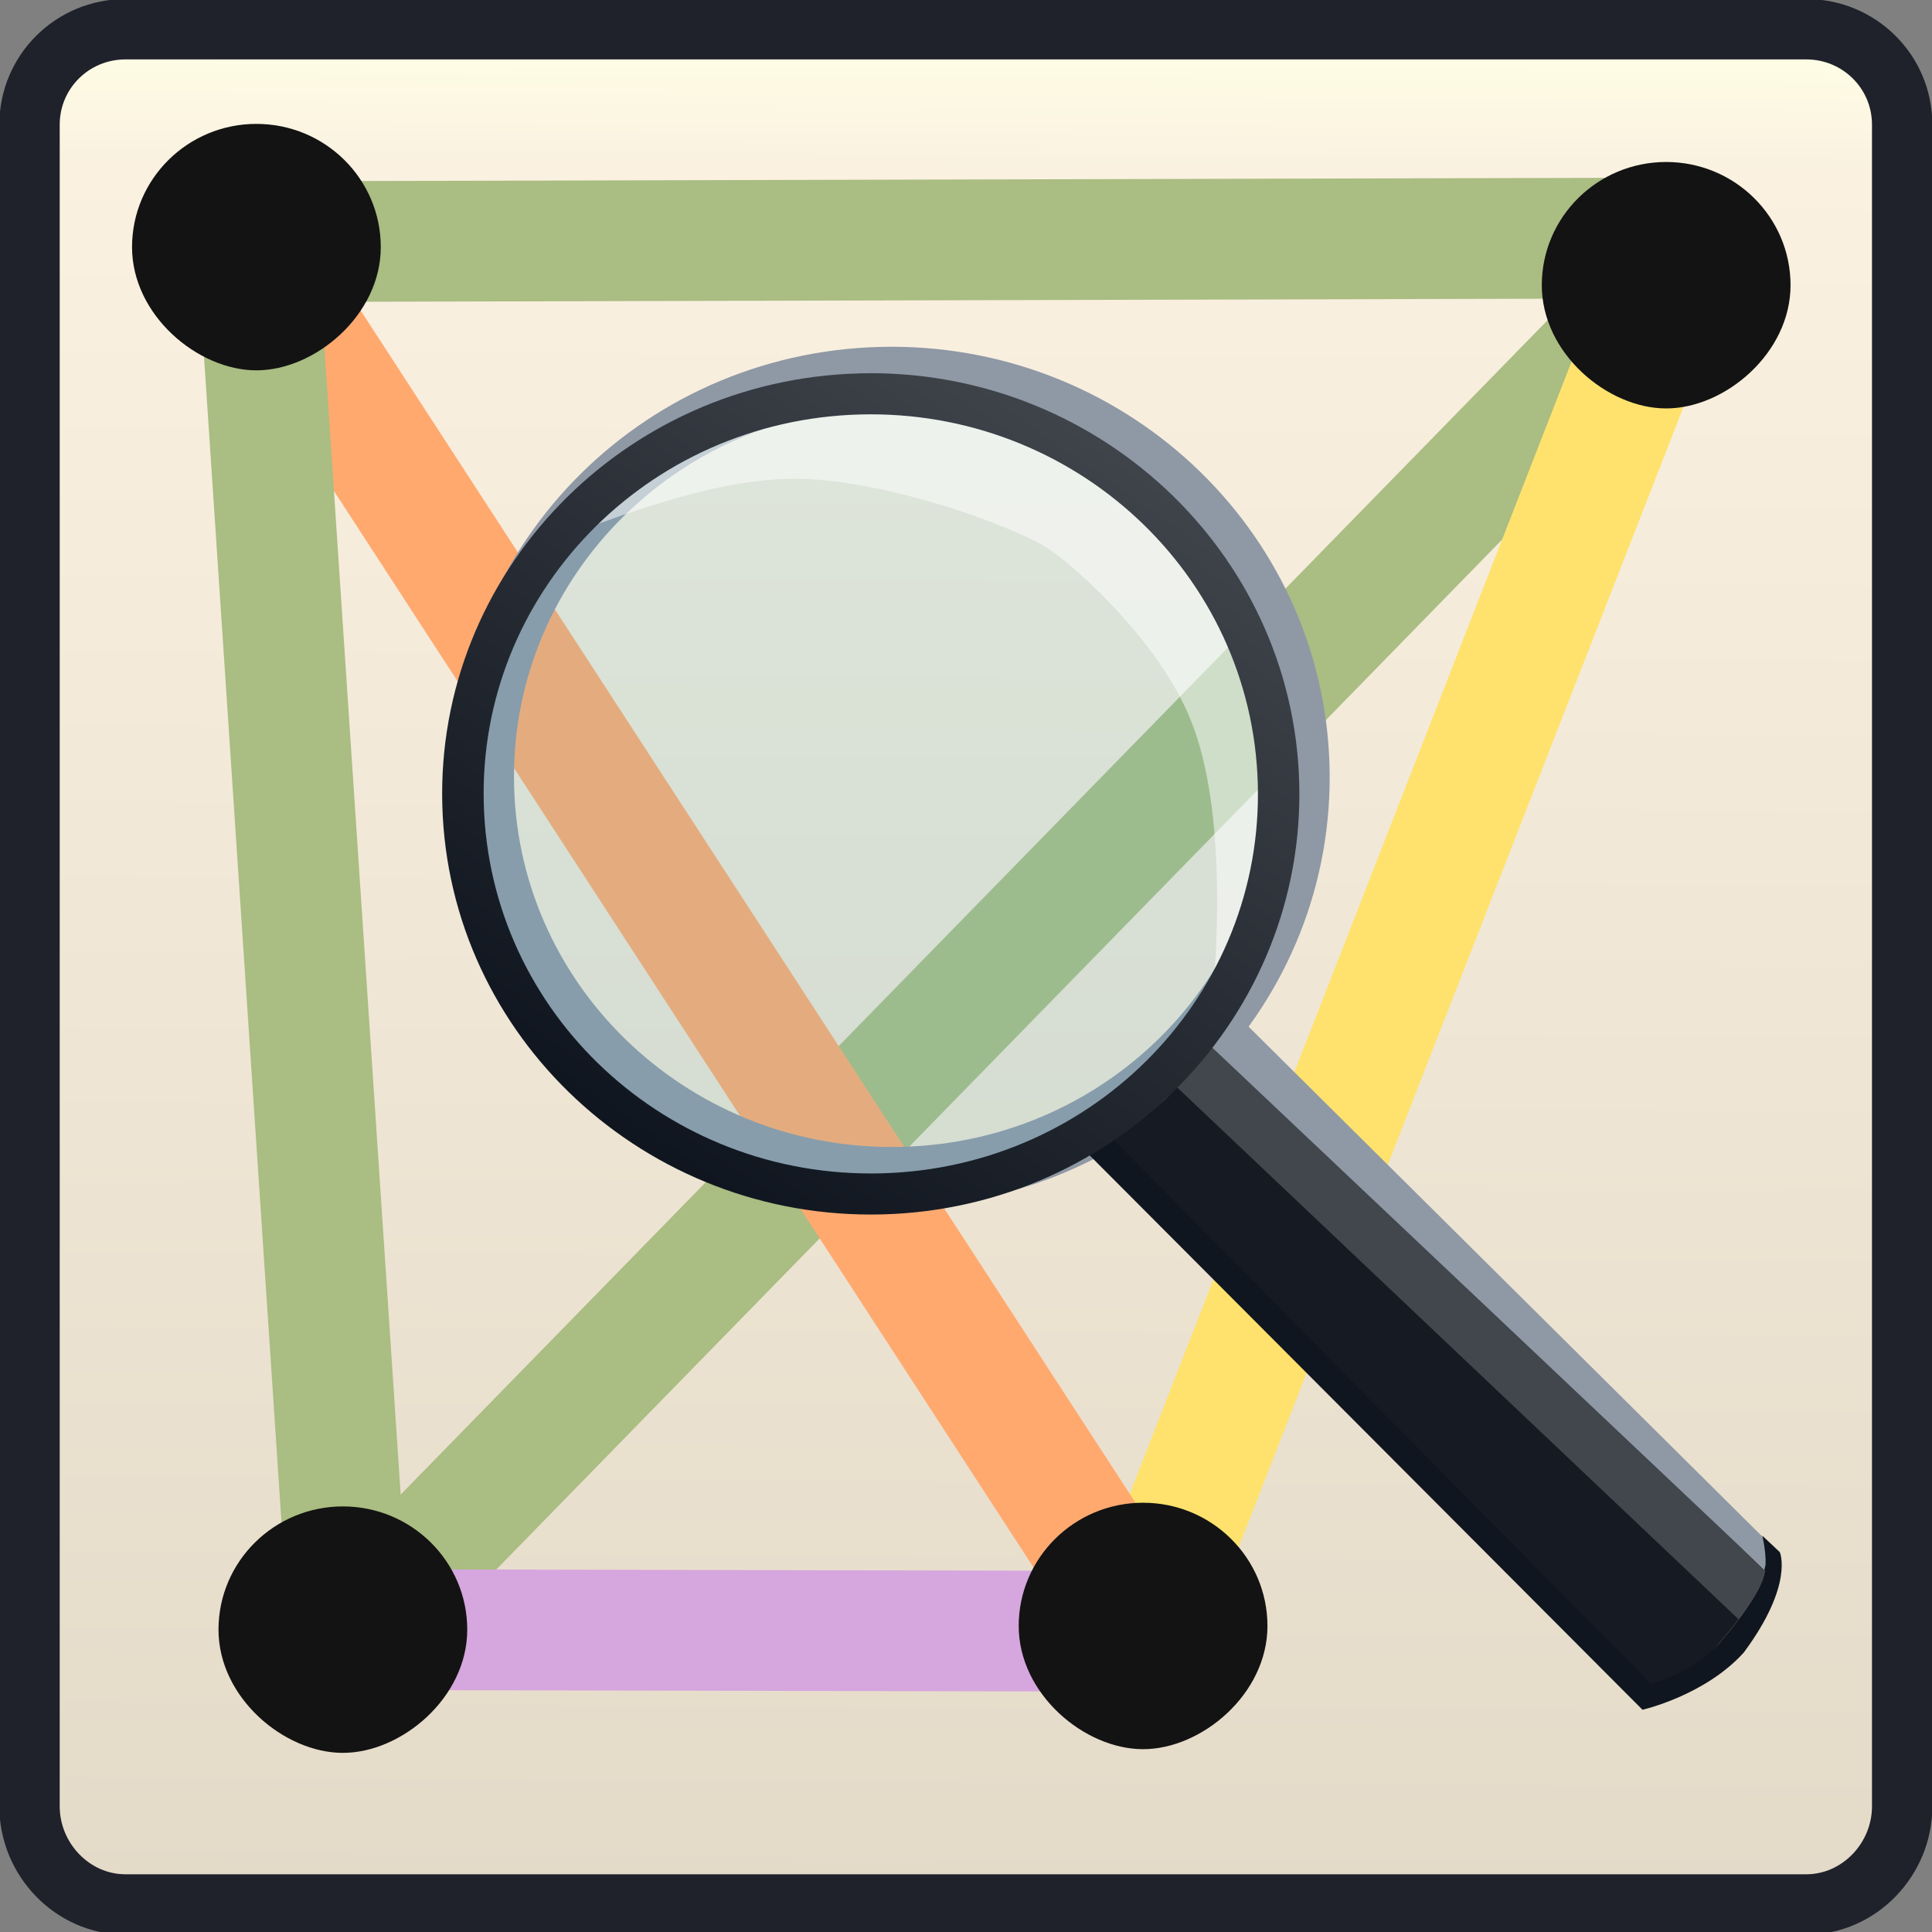<?xml version="1.0" encoding="UTF-8" standalone="no"?>
<!-- Created with Inkscape (http://www.inkscape.org/) -->

<svg
   xmlns:dc="http://purl.org/dc/elements/1.1/"
   xmlns:cc="http://creativecommons.org/ns#"
   xmlns:rdf="http://www.w3.org/1999/02/22-rdf-syntax-ns#"
   xmlns:svg="http://www.w3.org/2000/svg"
   xmlns="http://www.w3.org/2000/svg"
   xmlns:xlink="http://www.w3.org/1999/xlink"
   xmlns:sodipodi="http://sodipodi.sourceforge.net/DTD/sodipodi-0.dtd"
   xmlns:inkscape="http://www.inkscape.org/namespaces/inkscape"
   width="32"
   height="32"
   viewBox="0 0 32 32"
   id="svg2"
   version="1.1"
   inkscape:version="0.91 r13725"
   sodipodi:docname="point-set-viewer.svg">
  <rect x="0" y="0" width="32" height="32" fill="#808080" stroke="none"/>
  <defs
     id="defs4">
    <linearGradient
       inkscape:collect="always"
       id="linearGradient5003">
      <stop
         style="stop-color:#10161f;stop-opacity:1"
         offset="0"
         id="stop5005" />
      <stop
         id="stop5011"
         offset="0.921"
         style="stop-color:#42464d;stop-opacity:1" />
      <stop
         style="stop-color:#8b6431;stop-opacity:0;"
         offset="1"
         id="stop5007" />
    </linearGradient>
    <linearGradient
       inkscape:collect="always"
       id="linearGradient4328">
      <stop
         style="stop-color:#e4dac8;stop-opacity:1"
         offset="0"
         id="stop4330" />
      <stop
         id="stop4336"
         offset="0.87"
         style="stop-color:#faf1e1;stop-opacity:1" />
      <stop
         style="stop-color:#ffffe5;stop-opacity:1"
         offset="0.937"
         id="stop4338" />
      <stop
         style="stop-color:#e9eaea;stop-opacity:1"
         offset="1"
         id="stop4332" />
    </linearGradient>
    <linearGradient
       inkscape:collect="always"
       xlink:href="#linearGradient5003"
       id="linearGradient5009"
       x1="10.562"
       y1="1034.569"
       x2="23.988"
       y2="1015.507"
       gradientUnits="userSpaceOnUse"
       gradientTransform="matrix(0.687,0,0,0.68,2.538,335.092)" />
    <linearGradient
       inkscape:collect="always"
       xlink:href="#linearGradient4328"
       id="linearGradient5273"
       gradientUnits="userSpaceOnUse"
       gradientTransform="matrix(0.698,0,0,0.697,-1.256,319.197)"
       x1="23.052"
       y1="1051.018"
       x2="23.302"
       y2="1003.812" />
  </defs>
  <sodipodi:namedview
     id="base"
     pagecolor="#ffffff"
     bordercolor="#666666"
     borderopacity="1.0"
     inkscape:pageopacity="0.0"
     inkscape:pageshadow="2"
     inkscape:zoom="19.003495"
     inkscape:cx="16.743515"
     inkscape:cy="12.779224"
     inkscape:document-units="px"
     inkscape:current-layer="layer1"
     showgrid="true"
     units="px"
     inkscape:snap-object-midpoints="true"
     inkscape:snap-grids="false"
     inkscape:object-nodes="true"
     inkscape:window-width="1920"
     inkscape:window-height="1017"
     inkscape:window-x="0"
     inkscape:window-y="30"
     inkscape:window-maximized="1"
     inkscape:snap-nodes="true"
     inkscape:object-paths="true"
     inkscape:snap-others="true">
    <inkscape:grid
       type="xygrid"
       id="grid4136"
       dotted="false" />
  </sodipodi:namedview>
  <g
     inkscape:label="Layer 1"
     inkscape:groupmode="layer"
     id="layer1"
     transform="translate(0,-1020.362)"
     style="display:inline">
    <path
       sodipodi:nodetypes="sssssssss"
       inkscape:connector-curvature="0"
       id="path5271"
       d="m 2.091,1021.081 27.786,0 c 0.855,0 1.543,0.687 1.543,1.541 l 0,27.698 c 0,0.854 -0.688,1.541 -1.543,1.541 l -27.786,0 c -0.855,0 -1.511,-0.412 -1.512,-1.265 l -0.031,-27.973 c -9.4966e-4,-0.854 0.688,-1.541 1.543,-1.541 z"
       style="fill:url(#linearGradient5273);fill-opacity:1;stroke:none;stroke-width:1;stroke-linejoin:bevel;stroke-miterlimit:4;stroke-dasharray:none;stroke-dashoffset:0;stroke-opacity:1" />
    <path
       style="fill:none;fill-opacity:1;stroke:#1f222b;stroke-width:1;stroke-linejoin:bevel;stroke-miterlimit:4;stroke-dasharray:none;stroke-dashoffset:0;stroke-opacity:1"
       d="m 2.079,1020.846 27.837,0 c 0.881,0 1.59,0.705 1.59,1.581 l 0,27.854 c 0,0.876 -0.709,1.625 -1.59,1.625 l -27.837,0 c -0.881,0 -1.59,-0.749 -1.59,-1.625 l 0,-27.854 c 0,-0.876 0.709,-1.581 1.59,-1.581 z"
       id="path5114"
       inkscape:connector-curvature="0"
       sodipodi:nodetypes="sssssssss" />
    <path
       style="fill:none;fill-rule:evenodd;stroke:#aabd82;stroke-width:2;stroke-linecap:butt;stroke-linejoin:miter;stroke-opacity:1;stroke-miterlimit:4;stroke-dasharray:none"
       d="M 5.787,1047.418 27.597,1025.086"
       id="path5116"
       inkscape:connector-curvature="0"
       sodipodi:nodetypes="cc" />
    <path
       style="fill:none;fill-rule:evenodd;stroke:#d6a6de;stroke-width:2;stroke-linecap:butt;stroke-linejoin:miter;stroke-miterlimit:4;stroke-dasharray:none;stroke-opacity:1"
       d="m 18.998,1047.381 -13.319,-0.027"
       id="path5118"
       inkscape:connector-curvature="0"
       sodipodi:nodetypes="cc" />
    <path
       style="fill:none;fill-rule:evenodd;stroke:#ffe26d;stroke-width:2;stroke-linecap:butt;stroke-linejoin:miter;stroke-miterlimit:4;stroke-dasharray:none;stroke-opacity:1"
       d="m 27.597,1025.086 -8.664,22.207"
       id="path5120"
       inkscape:connector-curvature="0"
       sodipodi:nodetypes="cc" />
    <path
       style="fill:none;fill-rule:evenodd;stroke:#ffa96f;stroke-width:2;stroke-linecap:butt;stroke-linejoin:miter;stroke-miterlimit:4;stroke-dasharray:none;stroke-opacity:1"
       d="M 18.998,1047.381 4.04,1024.365"
       id="path5147"
       inkscape:connector-curvature="0"
       sodipodi:nodetypes="cc" />
    <path
       style="fill:none;fill-rule:evenodd;stroke:#aabd82;stroke-width:2;stroke-linecap:butt;stroke-linejoin:miter;stroke-miterlimit:4;stroke-dasharray:none;stroke-opacity:1"
       d="m 4.299,1025.033 1.488,22.384"
       id="path5122"
       inkscape:connector-curvature="0"
       sodipodi:nodetypes="cc" />
    <path
       style="fill:none;fill-rule:evenodd;stroke:#aabd82;stroke-width:2;stroke-linecap:butt;stroke-linejoin:miter;stroke-miterlimit:4;stroke-dasharray:none;stroke-opacity:1"
       d="m 4.04,1024.365 23.775,-0.061"
       id="path5124"
       inkscape:connector-curvature="0"
       sodipodi:nodetypes="cc" />
    <path
       style="fill:#131313;fill-opacity:1;stroke:none;stroke-width:2;stroke-linejoin:bevel;stroke-miterlimit:4;stroke-dasharray:none;stroke-dashoffset:0;stroke-opacity:1"
       d="m 20.993,1047.293 c 0,1.127 -1.089,2.041 -2.06,2.041 -0.971,0 -2.06,-0.913 -2.06,-2.041 0,-1.127 0.922,-2.041 2.06,-2.041 1.138,0 2.06,0.914 2.06,2.041 z"
       id="path5313"
       inkscape:connector-curvature="0"
       sodipodi:nodetypes="sssss" />
    <path
       style="fill:#131313;fill-opacity:1;stroke:none;stroke-width:1;stroke-linejoin:bevel;stroke-miterlimit:4;stroke-dasharray:none;stroke-dashoffset:0;stroke-opacity:1"
       d="m 6.307,1024.455 c 0,1.127 -1.089,2.041 -2.06,2.041 -0.971,0 -2.06,-0.914 -2.06,-2.041 0,-1.127 0.922,-2.041 2.06,-2.041 1.138,0 2.06,0.913 2.06,2.041 z"
       id="path5321"
       inkscape:connector-curvature="0"
       sodipodi:nodetypes="sssss" />
    <path
       style="display:inline;fill:none;fill-opacity:0.82;stroke:#8f98a5;stroke-width:1;stroke-linejoin:bevel;stroke-miterlimit:4;stroke-dasharray:none;stroke-dashoffset:0;stroke-opacity:1"
       d="m 21.521,1033.053 c 0.103,3.659 -2.837,6.705 -6.566,6.804 -3.729,0.099 -6.836,-2.787 -6.939,-6.445 -0.103,-3.659 2.837,-6.705 6.566,-6.804 3.729,-0.099 6.836,2.787 6.939,6.445 z"
       id="ellipse4261"
       inkscape:connector-curvature="0"
       sodipodi:nodetypes="sssss" />
    <path
       style="display:inline;fill:#151a23;fill-opacity:1;stroke:none;stroke-width:1;stroke-linejoin:bevel;stroke-miterlimit:4;stroke-dasharray:none;stroke-dashoffset:0;stroke-opacity:1"
       d="m 19.976,1037.375 c -0.63,1.341 -0.49,1.15 -1.811,1.859 l 9.064,9.067 c 0,0 0.366,0.314 1.267,-0.744 0.776,-0.912 0.735,-1.187 0.735,-1.187 z"
       id="rect4265"
       inkscape:connector-curvature="0"
       sodipodi:nodetypes="cccscc" />
    <path
       style="fill:#ffffff;fill-opacity:0.194;fill-rule:evenodd;stroke:none;stroke-width:1px;stroke-linecap:butt;stroke-linejoin:miter;stroke-opacity:1"
       d="m 19.762,1037.385 -0.389,0.87 9.526,9.025 c 0.634,-0.748 0.375,-1.003 0.375,-1.003 l -9.326,-8.93 z"
       id="path4360"
       inkscape:connector-curvature="0"
       sodipodi:nodetypes="cccccc" />
    <path
       style="display:inline;fill:#8f98a5;fill-opacity:1;stroke:none;stroke-width:1;stroke-linejoin:bevel;stroke-miterlimit:4;stroke-dasharray:none;stroke-dashoffset:0;stroke-opacity:1"
       d="m 20.203,1036.895 -0.348,0.607 9.377,8.866 0.223,-0.292 -9.251,-9.182 z"
       id="rect4263"
       inkscape:connector-curvature="0"
       sodipodi:nodetypes="cccccc" />
    <path
       style="display:inline;fill:#5fb6ca;fill-opacity:0.17;stroke:none;stroke-width:1;stroke-linejoin:bevel;stroke-miterlimit:4;stroke-dasharray:none;stroke-dashoffset:0;stroke-opacity:1"
       d="m 21.175,1033.332 c 0.103,3.659 -2.837,6.705 -6.566,6.804 -3.729,0.099 -6.836,-2.787 -6.939,-6.445 -0.103,-3.659 2.837,-6.705 6.566,-6.804 3.729,-0.099 6.836,2.787 6.939,6.445 z"
       id="path4259"
       inkscape:connector-curvature="0"
       sodipodi:nodetypes="sssss" />
    <path
       style="display:inline;fill:#ffffff;fill-opacity:0.51;fill-rule:evenodd;stroke:none;stroke-width:1px;stroke-linecap:butt;stroke-linejoin:miter;stroke-opacity:1"
       d="m 9.466,1029.197 c 1.024,-0.369 2.502,-0.935 3.806,-0.904 1.44,0.034 3.574,0.79 4.148,1.196 0.46,0.325 1.782,1.511 2.3,2.792 0.518,1.282 0.486,3.227 0.363,4.665 0.556,-0.81 1.449,-3.433 1.286,-3.767 -0.384,-0.783 -0.767,-2.534 -1.687,-3.701 -1.057,-1.34 -2.68,-2.066 -3.416,-2.303 -1.56,-0.503 -4.483,0.237 -4.483,0.237 z"
       id="path4274"
       inkscape:connector-curvature="0"
       sodipodi:nodetypes="casccssscc" />
    <path
       style="display:inline;fill:#10161f;fill-opacity:1;stroke:none;stroke-width:1;stroke-linejoin:bevel;stroke-miterlimit:4;stroke-dasharray:none;stroke-dashoffset:0;stroke-opacity:1"
       d="m 18.369,1039.16 c -0.175,0.024 -0.349,0.067 -0.52,0.139 l 9.356,9.382 c 0,0 1.032,-0.234 1.677,-0.947 0.837,-1.129 0.597,-1.664 0.597,-1.664 l -0.289,-0.272 c 0,0 0.064,0.272 0.053,0.48 -0.001,0.02 -0.015,0.056 -0.02,0.082 l 0.006,0.012 c 0,0 0.041,0.276 -0.735,1.187 -0.45,0.517 -1.15,0.691 -1.15,0.691 l -8.977,-9.087 z"
       id="path4362"
       inkscape:connector-curvature="0"
       sodipodi:nodetypes="ccccccccccccc" />
    <path
       style="color:#000000;font-style:normal;font-variant:normal;font-weight:normal;font-stretch:normal;font-size:medium;line-height:normal;font-family:sans-serif;text-indent:0;text-align:start;text-decoration:none;text-decoration-line:none;text-decoration-style:solid;text-decoration-color:#000000;letter-spacing:normal;word-spacing:normal;text-transform:none;direction:ltr;block-progression:tb;writing-mode:lr-tb;baseline-shift:baseline;text-anchor:start;white-space:normal;clip-rule:nonzero;display:inline;overflow:visible;visibility:visible;opacity:1;isolation:auto;mix-blend-mode:normal;color-interpolation:sRGB;color-interpolation-filters:linearRGB;solid-color:#000000;solid-opacity:1;fill:url(#linearGradient5009);fill-opacity:1;fill-rule:nonzero;stroke:none;stroke-width:1;stroke-linecap:butt;stroke-linejoin:bevel;stroke-miterlimit:4;stroke-dasharray:none;stroke-dashoffset:0;stroke-opacity:1;color-rendering:auto;image-rendering:auto;shape-rendering:auto;text-rendering:auto;enable-background:accumulate"
       d="m 14.227,1026.547 c -3.913,0.104 -7.008,3.31 -6.901,7.154 0.108,3.844 3.379,6.879 7.292,6.775 3.913,-0.104 7.008,-3.31 6.901,-7.154 -0.108,-3.844 -3.379,-6.879 -7.292,-6.776 z m 0.019,0.68 c 3.546,-0.094 6.489,2.642 6.587,6.115 0.098,3.473 -2.687,6.36 -6.233,6.454 -3.546,0.094 -6.489,-2.641 -6.587,-6.114 -0.098,-3.473 2.687,-6.361 6.233,-6.455 z"
       id="ellipse4358"
       inkscape:connector-curvature="0"
       sodipodi:nodetypes="cscsccscsc" />
    <path
       sodipodi:nodetypes="sssss"
       inkscape:connector-curvature="0"
       id="path5327"
       d="m 29.657,1025.086 c 0,1.127 -1.089,2.041 -2.06,2.041 -0.971,0 -2.06,-0.913 -2.06,-2.041 0,-1.127 0.922,-2.041 2.06,-2.041 1.138,0 2.06,0.914 2.06,2.041 z"
       style="fill:#131313;fill-opacity:1;stroke:none;stroke-width:2;stroke-linejoin:bevel;stroke-miterlimit:4;stroke-dasharray:none;stroke-dashoffset:0;stroke-opacity:1" />
    <path
       sodipodi:nodetypes="sssss"
       inkscape:connector-curvature="0"
       id="path5331"
       d="m 7.739,1047.354 c 0,1.127 -1.089,2.041 -2.06,2.041 -0.971,0 -2.06,-0.913 -2.06,-2.041 0,-1.127 0.922,-2.041 2.06,-2.041 1.138,0 2.06,0.914 2.06,2.041 z"
       style="fill:#131313;fill-opacity:1;stroke:none;stroke-width:2;stroke-linejoin:bevel;stroke-miterlimit:4;stroke-dasharray:none;stroke-dashoffset:0;stroke-opacity:1" />
  </g>
  <g
     inkscape:groupmode="layer"
     id="layer2"
     inkscape:label="Locked"
     style="display:inline"
     sodipodi:insensitive="true"
     transform="translate(0,-16)" />
</svg>
